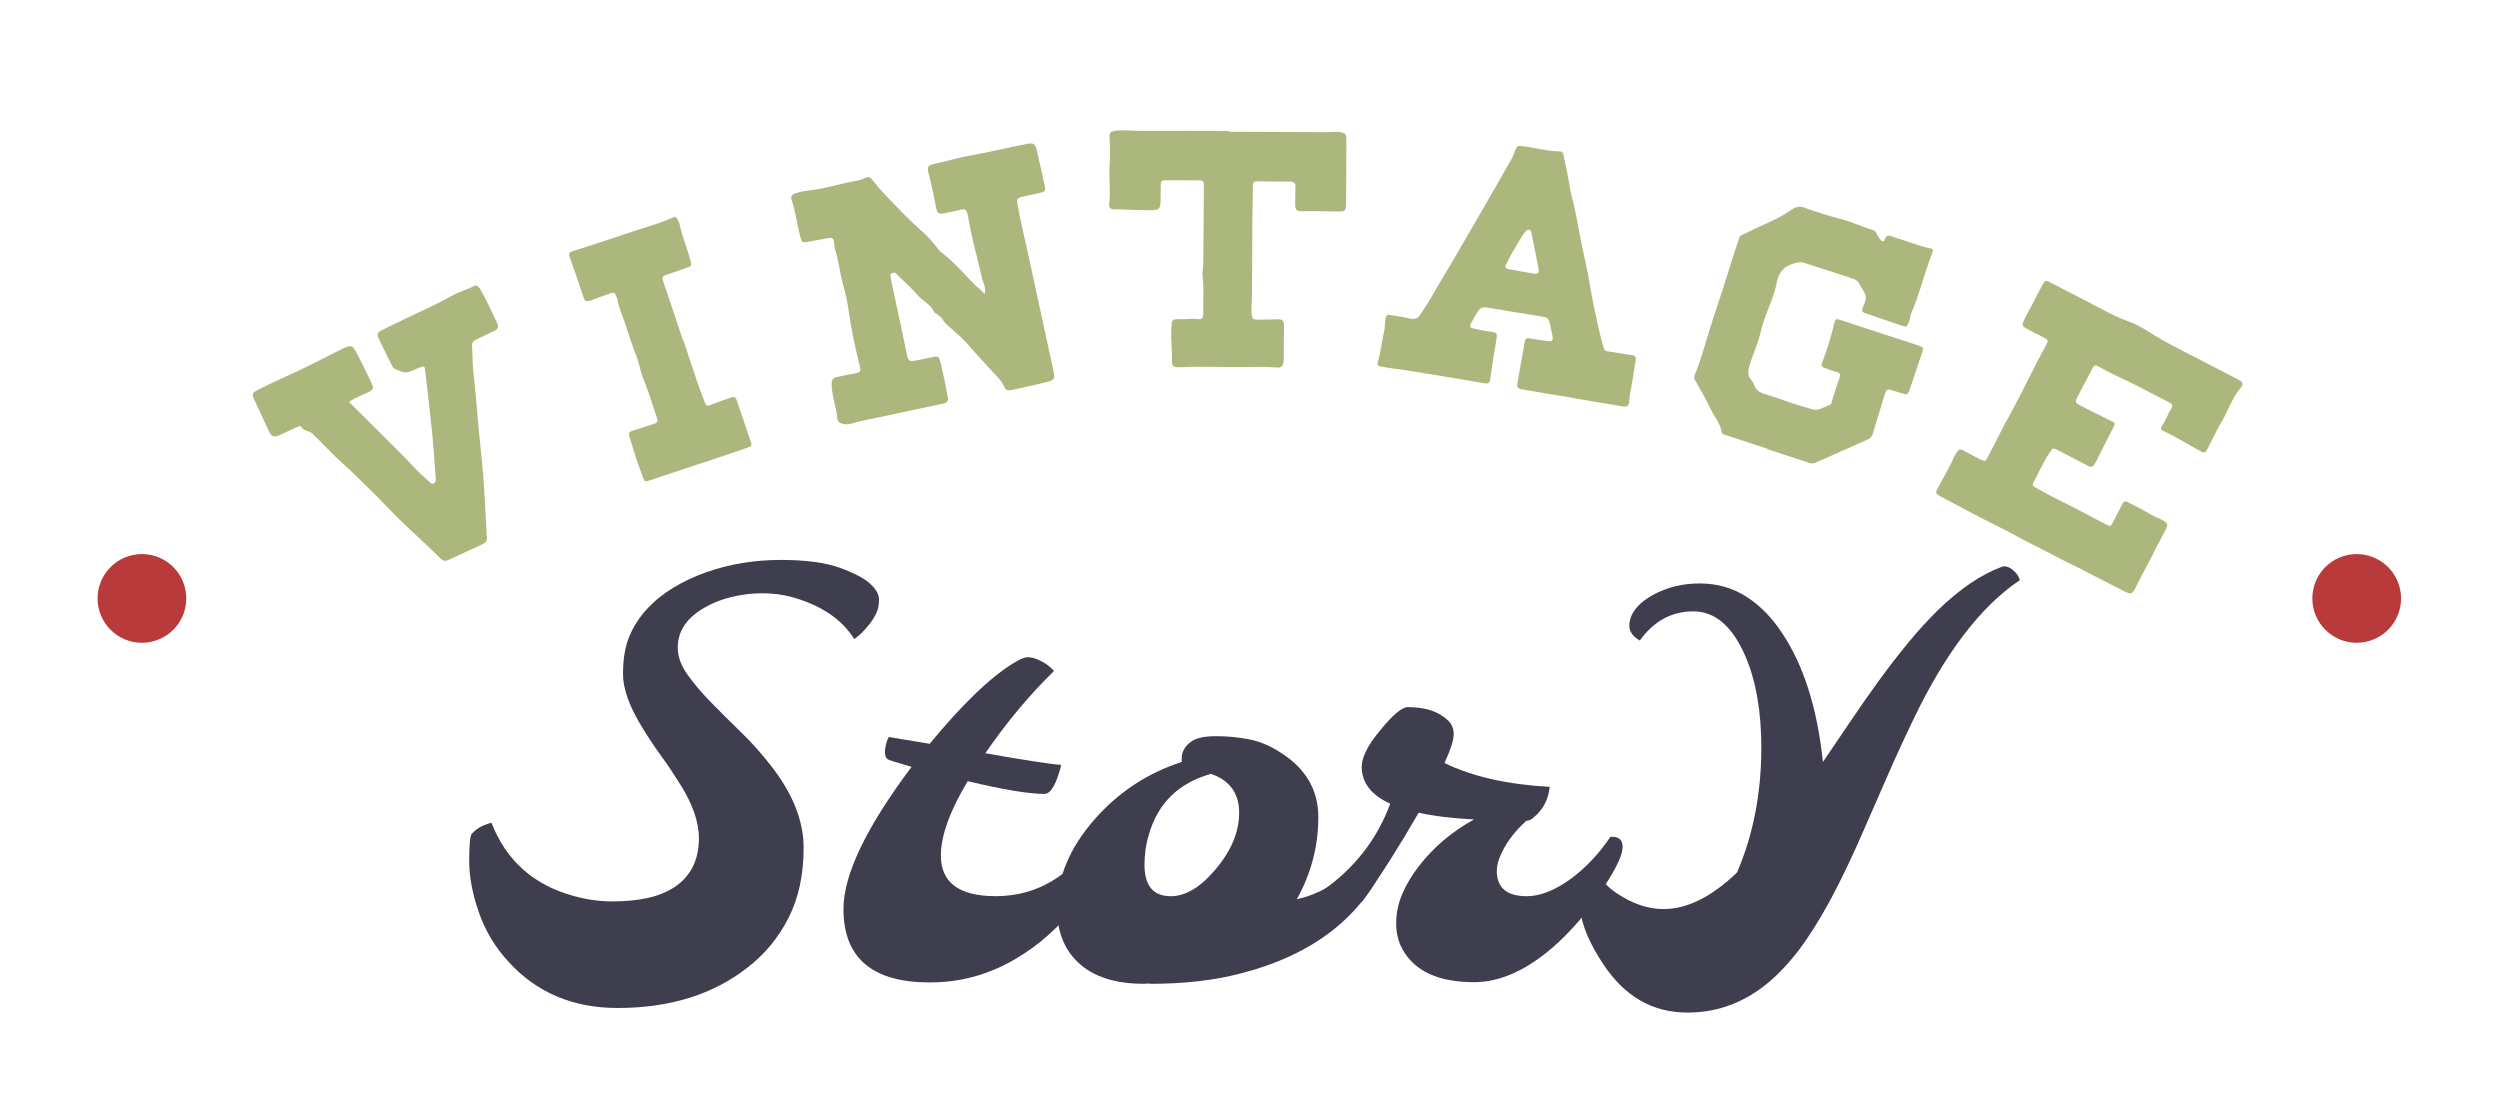 <?xml version="1.0" encoding="UTF-8"?><svg id="Design" xmlns="http://www.w3.org/2000/svg" viewBox="0 0 620.54 274.94"><defs><style>.cls-1{fill:#3e3e4f;}.cls-1,.cls-2,.cls-3{stroke-width:0px;}.cls-2{fill:#acb77e;}.cls-3{fill:#b93a3a;}</style></defs><path class="cls-2" d="m244.36,73.07c.48-1.57-.24-2.65-.54-3.78-.65-2.51-1.17-5.05-1.84-7.55-.78-2.87-1.24-5.8-1.85-8.7-.21-.98-.66-1.23-1.59-.99-1.35.34-2.72.6-4.08.88-1.49.3-1.81.07-2.09-1.34-.55-2.72-1.05-5.45-1.78-8.14-.57-2.13-.38-2.43,1.7-2.87,2.72-.57,5.4-1.41,8.12-1.89,4.86-.87,9.66-2.03,14.5-2.97,1.7-.33,2.08-.01,2.47,1.71.64,2.84,1.3,5.68,1.92,8.52.31,1.41.14,1.64-1.26,1.96-1.42.33-2.84.63-4.26.92-1.25.26-1.44.51-1.23,1.76.74,4.43,1.87,8.78,2.8,13.17,1.25,5.88,2.54,11.75,3.82,17.62.78,3.58,1.57,7.16,2.34,10.74.4,1.85.22,2.23-1.61,2.69-2.88.71-5.77,1.35-8.67,1.97-1.31.28-1.6.09-2.15-1.16-.44-1.01-1.23-1.74-1.95-2.53-2.3-2.5-4.62-4.98-6.83-7.55-1.37-1.6-3.06-2.97-4.64-4.41-.6-.55-1.21-1.02-1.63-1.75-.3-.53-.86-.92-1.33-1.33-.23-.21-.68-.27-.78-.51-.88-2-2.92-2.84-4.25-4.4-1.31-1.53-2.84-2.86-4.28-4.28-.31-.31-.62-.63-.93-.94-.32-.33-.69-.27-1.05-.11-.34.15-.4.46-.35.79.06.44.12.88.21,1.31,1.32,6.18,2.66,12.36,3.94,18.55.21,1,.72,1.27,1.59,1.11,1.37-.24,2.73-.53,4.1-.82,2.07-.44,2.14-.47,2.62,1.5.64,2.64,1.18,5.3,1.68,7.97.27,1.45.04,1.72-1.49,2.05-4.57.99-9.16,1.91-13.73,2.93-2.96.66-5.97,1.12-8.88,2-.52.16-1.09.16-1.67.06-.93-.17-1.53-.58-1.62-1.55-.23-2.83-1.38-5.49-1.38-8.38,0-1.07.35-1.53,1.26-1.74,1.11-.26,2.22-.49,3.34-.71.31-.06.63-.05.93-.12,1.82-.43,1.8-.43,1.36-2.22-1.17-4.77-2.18-9.57-2.83-14.45-.28-2.12-.92-4.19-1.45-6.28-.52-2.08-.78-4.21-1.31-6.3-.29-1.14-.71-2.29-.75-3.51-.02-.73-.47-1.1-1.3-.93-1.6.33-3.21.59-4.82.9-1.77.34-1.86.26-2.3-1.51-.73-2.94-1.12-5.97-2.07-8.86-.29-.88.06-1.39,1.04-1.66.85-.24,1.72-.49,2.59-.57,4.36-.44,8.53-1.82,12.83-2.57.56-.1,1.08-.33,1.6-.56,1.14-.5,1.4-.38,2.18.64,1.57,2.06,3.38,3.91,5.17,5.76,2.11,2.17,4.21,4.35,6.48,6.34,1.77,1.55,3.32,3.25,4.71,5.12.15.21.32.36.52.51,3.16,2.34,5.65,5.38,8.42,8.13.76.75,1.7,1.29,2.38,2.35Z"/><path class="cls-2" d="m515.32,140.65c-2.46-1.11-6.32-3.27-10.28-5.23-3.32-1.64-6.53-3.51-9.86-5.14-4.57-2.24-9.02-4.71-13.52-7.08-1.28-.67-1.3-.86-.63-2.14,1.32-2.55,2.91-4.96,3.97-7.65.18-.46.56-.84.82-1.28.42-.72.92-.68,1.59-.3,1.36.78,2.76,1.5,4.16,2.21,1.1.55,1.24.53,1.85-.63,1.77-3.35,3.41-6.77,5.25-10.08,3.19-5.73,5.91-11.7,9.08-17.44.79-1.42.75-1.52-.73-2.26-1.36-.68-2.71-1.36-4.04-2.09-1.04-.57-1.16-.87-.64-1.97.7-1.48,1.53-2.91,2.29-4.36.79-1.51,1.53-3.05,2.35-4.54.63-1.14.78-1.16,1.91-.57,4.89,2.52,9.79,5.03,14.65,7.6,1.8.95,3.69,1.67,5.57,2.39,1.95.76,3.66,1.91,5.39,2.99,2.48,1.54,5.07,2.85,7.65,4.2,4.42,2.31,8.87,4.57,13.3,6.86,1.28.66,1.52,1.16.68,2.15-2.07,2.45-3,5.51-4.59,8.22-1.34,2.29-2.48,4.69-3.68,7.06-.34.68-.69.95-1.47.53-3.16-1.7-6.18-3.67-9.47-5.14-.53-.24-.73-.69-.31-1.24.98-1.26,1.38-2.84,2.26-4.16.47-.7.51-1.22-.38-1.66-4.19-2.06-8.24-4.39-12.5-6.31-1.52-.69-3.03-1.45-4.49-2.29-1.53-.88-1.6-.86-2.38.63-1.08,2.07-2.16,4.14-3.26,6.2-.86,1.62-.85,1.82.67,2.61,2.45,1.27,4.93,2.49,7.41,3.71,1.16.57,1.18.55.64,1.61-1.42,2.81-2.84,5.61-4.26,8.42-.14.28-.35.53-.5.81-.39.74-.86.71-1.55.34-2.39-1.29-4.82-2.51-7.23-3.76-1.56-.8-1.47-.75-2.46.74-1.37,2.06-2.3,4.35-3.52,6.49-.78,1.38-.73,1.41.73,2.24,2.13,1.21,4.3,2.32,6.51,3.4,3.5,1.71,6.91,3.6,10.37,5.4,1.19.62,1.21.61,1.83-.58.68-1.29,1.34-2.58,2.01-3.88.73-1.42.8-1.48,2.13-.79,1.84.95,3.69,1.88,5.46,2.94.98.59,2.07.88,3.05,1.49.9.56.94,1.03.55,1.83-.92,1.87-1.96,3.67-2.87,5.55-1.36,2.83-2.99,5.53-4.34,8.37-1.26,2.66-1.33,2.66-4,1.31-3.22-1.63-6.41-3.3-11.15-5.74Z"/><path class="cls-2" d="m438.73,111.4c-3.42-1.12-6.85-2.23-10.26-3.37-.45-.15-1.01-.18-1.12-.84-.36-2.12-1.82-3.73-2.7-5.6-1.16-2.45-2.53-4.8-3.88-7.16-.34-.6-.24-1.11-.03-1.62,1.33-3.13,2.23-6.42,3.2-9.66,1.48-4.95,3.26-9.8,4.76-14.75.95-3.13,1.98-6.25,3.01-9.36.14-.43.4-.59.74-.75,2.52-1.18,5.01-2.42,7.56-3.55,1.69-.75,3.24-1.7,4.75-2.74,1.04-.71,2-.88,3.32-.39,3.07,1.13,6.22,2.07,9.4,2.91,2.45.65,4.78,1.85,7.26,2.51.47.13.87.46,1.09.98.2.46.46.9.77,1.3.62.78.99.81,1.32-.05.37-.95.85-.86,1.6-.6,2.08.71,4.18,1.36,6.26,2.06.9.3,1.79.62,2.73.78,1.39.23,1.5.32.96,1.69-1.86,4.76-2.97,9.77-5.03,14.46-.32.74-.31,1.57-.65,2.34-.53,1.18-.46,1.24-1.69.85-1.39-.44-2.76-.92-4.13-1.39-1.67-.57-3.34-1.17-5.02-1.72-.68-.22-.88-.57-.63-1.26.34-.95.94-1.99.79-2.88-.2-1.12-1.09-2.1-1.62-3.18-.34-.7-.89-1.03-1.57-1.25-4.03-1.3-8.07-2.59-12.1-3.92-.77-.26-1.43-.13-2.19.06-2.63.66-4.1,2.03-4.63,4.91-.54,2.94-1.85,5.74-2.89,8.58-.5,1.36-.9,2.78-1.22,4.14-.68,2.9-2.07,5.53-2.78,8.41-.27,1.09-.2,1.95.44,2.82.26.36.63.69.73,1.1.48,1.78,1.85,2.32,3.43,2.77,2.16.61,4.25,1.44,6.39,2.14,1.61.52,3.24,1.01,4.88,1.46,1.48.41,2.65-.61,3.95-1,.84-.26.8-1.21,1.03-1.91.57-1.68,1.1-3.36,1.67-5.04.26-.76.09-1.13-.75-1.33-1.04-.25-2.03-.71-3.05-1.04-.7-.23-.8-.56-.54-1.27,1.22-3.24,2.27-6.54,3.04-9.92.18-.78.4-1.06,1.26-.77,4.43,1.48,8.88,2.91,13.33,4.36,2.04.66,4.08,1.31,6.1,2,1.52.52,1.51.55,1.02,1.99-.99,2.93-1.97,5.87-2.95,8.81-.5,1.49-.66,1.56-2.18,1.07-.84-.27-1.69-.51-2.53-.79-.89-.3-1.25.11-1.49.92-.99,3.32-2.06,6.62-3.03,9.94-.22.76-.64,1.17-1.31,1.46-4.33,1.91-8.66,3.83-12.97,5.77-.59.26-1.06.17-1.63-.02-3.42-1.15-6.85-2.26-10.27-3.38,0-.02.02-.05.02-.07Z"/><path class="cls-2" d="m86.63,99.77c3.15,3.13,6.14,6.09,9.12,9.07,2.32,2.32,4.68,4.59,6.89,7.01,1.24,1.35,2.59,2.55,3.95,3.75.32.28.59.7,1.12.35.43-.28.49-.66.45-1.14-.31-3.83-.53-7.67-.91-11.49-.51-5.13-1.12-10.25-1.72-15.38-.13-1.11-.25-1.13-1.36-.71-.3.11-.59.23-.88.36-2.67,1.16-2.66,1.14-5.2,0-.46-.21-.65-.55-.85-.95-1.06-2.16-2.16-4.3-3.18-6.48-.58-1.23-.41-1.65.82-2.26,2.32-1.16,4.66-2.27,7-3.39,3.57-1.72,7.2-3.31,10.64-5.28,1.59-.91,3.42-1.3,5.03-2.2.66-.37,1.17-.03,1.56.61,1.69,2.76,2.9,5.75,4.33,8.63.42.84.14,1.44-.71,1.84-1.55.73-3.08,1.49-4.62,2.22-.76.36-1,.8-.93,1.76.14,2.06.08,4.12.31,6.19.53,4.62.86,9.27,1.3,13.9.39,4.14.87,8.26,1.19,12.4.33,4.32.52,8.66.77,12.99.01.19,0,.38.02.57.24,2.32.25,2.35-1.77,3.3-2.56,1.21-5.16,2.35-7.72,3.56-.81.38-1.37.23-2-.41-2.8-2.82-5.73-5.5-8.63-8.21-3.21-2.99-6.11-6.31-9.3-9.33-2.1-1.99-4.08-4.11-6.27-6.02-2.65-2.31-4.98-4.98-7.55-7.39-.89-.84-2.37-.64-2.91-1.91-.01-.03-.57.13-.85.26-1.44.65-2.86,1.34-4.31,1.98-1.47.66-2.07.44-2.72-.96-1.17-2.52-2.34-5.04-3.51-7.56-.75-1.61-.73-1.92.81-2.7,2.59-1.31,5.22-2.56,7.88-3.74,4.16-1.84,8.15-4,12.22-6.01,3.21-1.59,3.23-1.66,4.81,1.42,1.13,2.19,2.21,4.41,3.26,6.63.63,1.34.5,1.69-.89,2.35-1.54.72-3.15,1.28-4.68,2.37Z"/><path class="cls-2" d="m305.07,32.7c8.1.04,16.21.08,24.31.11,1.13,0,2.27-.19,3.4.01,1.11.19,1.4.47,1.41,1.61.02,2.28,0,4.56-.02,6.83-.01,3.02-.03,6.04-.05,9.05-.01,2.05-.13,2.22-2.12,2.19-2.84-.04-5.67-.13-8.51-.07-1.78.04-2.04-.31-2.01-2.14.02-1.32.04-2.65.07-3.97.02-.86-.35-1.24-1.25-1.24-2.72.01-5.43,0-8.15-.08-.94-.03-1.17.32-1.17,1.21,0,2.78-.1,5.57-.12,8.35-.04,6.38-.04,12.75-.1,19.13-.01,1.51-.29,3-.05,4.53.13.83.45,1.13,1.17,1.13,1.33,0,2.66-.03,3.99-.06.51,0,1.01-.05,1.52-.05.84,0,1.31.45,1.31,1.29,0,2.9-.03,5.8-.05,8.69,0,.25-.07.5-.09.75-.1.93-.59,1.32-1.53,1.25-3.09-.22-6.19-.14-9.29-.11-4.81.05-9.62-.23-14.43.04-.44.02-.89.03-1.33-.02-.65-.07-1.07-.46-1.06-1.12.03-3.03-.34-6.05-.15-9.08.09-1.49.33-1.78,1.85-1.7,1.52.08,3.02-.22,4.55-.02,1.24.16,1.53-.2,1.5-1.53-.06-3.09.22-6.19-.18-9.28-.12-.98.18-2.01.19-3.01.06-6.32.11-12.63.14-18.95,0-1.63,0-1.64-1.68-1.66-2.53-.03-5.06-.06-7.59-.04-1.33.01-1.4.1-1.44,1.39-.04,1.33.01,2.66-.03,3.98-.06,1.62-.42,2.04-2.05,2.06-2.4.02-4.8-.05-7.2-.15-.63-.03-1.23-.12-1.88-.05-1.2.12-1.77-.36-1.62-1.49.41-3.15-.12-6.3.09-9.46.15-2.23.14-4.53-.02-6.79-.09-1.28.21-1.6,1.58-1.78,1.77-.23,3.54,0,5.3.02,4.3.05,8.6,0,12.91,0,3.29,0,6.58.03,9.87.04,0,.06,0,.11,0,.17Z"/><path class="cls-2" d="m169.62,84.46c1.23,3.7,2.45,7.42,3.71,11.11.51,1.49,1.12,2.93,1.66,4.41.25.68.63.83,1.31.56,1.58-.61,3.16-1.23,4.77-1.74,1.37-.43,1.48-.39,1.93.91,1.19,3.39,2.28,6.81,3.44,10.21.21.63.04.89-.58,1.09-1.92.62-3.82,1.33-5.74,1.97-5.21,1.73-10.42,3.45-15.64,5.18-1.2.4-2.4.79-3.6,1.21-.59.21-.95.07-1.16-.55-.6-1.71-1.27-3.4-1.84-5.12-.58-1.74-1.04-3.52-1.64-5.25-.3-.86-.14-1.26.73-1.52,1.69-.5,3.36-1.08,5.04-1.62,1.23-.4,1.39-.53,1-1.72-1.05-3.24-2.07-6.5-3.35-9.65-.72-1.77-.95-3.65-1.65-5.42-1.13-2.86-2.04-5.81-3.02-8.73-.59-1.76-1.41-3.47-1.71-5.34-.06-.37-.27-.71-.38-1.07-.22-.69-.63-.85-1.31-.6-1.36.51-2.74.98-4.11,1.47-.23.08-.45.24-.68.3-1.5.42-1.6.33-2.12-1.2-1.06-3.17-2.12-6.34-3.24-9.48-.34-.94-.17-1.23.81-1.55,4.86-1.55,9.72-3.11,14.54-4.76,3.27-1.12,6.65-1.97,9.82-3.39,1.1-.49,1.27-.4,1.74.64.16.34.32.7.4,1.07.61,3.04,1.93,5.87,2.63,8.87.3,1.27.3,1.29-.98,1.74-1.67.59-3.34,1.19-5.03,1.72-.85.27-1.07.67-.78,1.53,1.67,4.91,3.29,9.83,4.93,14.74.03,0,.05-.02.08-.03Z"/><path class="cls-2" d="m404.38,99.6c.04-.69.15-1.36.27-2.04.5-2.68.91-5.38,1.36-8.07.12-.71,0-1.21-.88-1.33-2-.28-3.98-.67-5.98-.94-.65-.09-.92-.26-1.12-.94-.95-3.32-1.64-6.7-2.37-10.06-.82-3.75-1.27-7.58-2.15-11.32-1.08-4.61-1.81-9.28-2.81-13.9-.31-1.41-.77-2.78-.99-4.23-.42-2.74-1.07-5.45-1.58-8.18-.11-.58-.31-1.01-.9-1.01-3.3-.04-6.47-1.01-9.73-1.35-.75-.08-1.04.17-1.27.76-.36.88-.66,1.79-1.12,2.61-2.7,4.77-5.44,9.52-8.18,14.27-2.04,3.54-4.1,7.07-6.17,10.6-2.01,3.42-4.07,6.8-6.04,10.24-.66,1.15-1.46,2.2-2.15,3.32-.66,1.08-1.54,1.31-2.75,1.02-1.53-.37-3.1-.57-4.65-.86-.75-.14-1.13,0-1.27.88-.18,1.18-.12,2.38-.42,3.56-.6,2.39-.71,4.88-1.51,7.23-.18.53.01.99.69,1.09.93.14,1.84.37,2.77.47,2.95.32,5.86.87,8.78,1.33,4.79.75,9.58,1.58,14.37,2.41.78.14,1.15-.03,1.28-.88.51-3.48,1.03-6.96,1.64-10.42.18-1.02-.1-1.34-1.07-1.46-1.57-.21-3.12-.51-4.67-.85-.89-.19-1.04-.56-.63-1.31.54-1,1.11-1.98,1.7-2.95.51-.84,1.19-1.15,2.24-.97,4.42.77,8.85,1.46,13.28,2.19,2.01.33,2.04.36,2.51,2.46.16.74.32,1.48.45,2.23.24,1.38.05,1.61-1.29,1.45-1.32-.16-2.63-.4-3.95-.6-1.12-.17-1.42-.32-1.66,1.08-.53,3.18-1.14,6.35-1.69,9.53-.28,1.62-.17,1.78,1.57,2.08,3.99.69,7.99,1.34,11.98,2.01,0,.01,0,.02,0,.03,1.62.27,3.25.54,4.87.81,2.56.43,5.11.88,7.68,1.29,1.11.17,1.52-.17,1.58-1.3Zm-23.6-31.67c-2.05-.33-4.09-.73-6.14-1.09-.54-.09-.96-.27-.98-.85.49-.96.91-1.87,1.4-2.74.9-1.58,1.84-3.15,2.78-4.71.16-.27.35-.53.56-.76.33-.35.59-.92,1.19-.74.47.15.52.65.61,1.09.33,1.66.67,3.33,1,4.99.23,1.17.47,2.34.67,3.52.19,1.15-.06,1.46-1.1,1.29Z"/><path class="cls-1" d="m126.42,238.94c-3.41-3.64-5.92-7.78-7.54-12.42-1.62-4.64-2.42-8.94-2.42-12.89s.21-6.17.64-6.66c.43-.49.91-.92,1.45-1.28.94-.63,2.09-1.12,3.43-1.48,3.68,9.42,10.48,15.48,20.4,18.18,3.19.9,6.41,1.35,9.66,1.35s6.15-.28,8.68-.84c2.54-.56,4.75-1.45,6.63-2.66,4.08-2.69,6.13-6.75,6.13-12.18,0-4.13-1.64-8.73-4.91-13.8-1.39-2.24-2.89-4.48-4.51-6.7-1.62-2.22-3.12-4.48-4.51-6.77-3.28-5.25-4.91-9.75-4.91-13.5s.53-6.87,1.58-9.36c1.05-2.49,2.5-4.73,4.34-6.73,1.84-2,4.01-3.76,6.5-5.28,2.49-1.52,5.19-2.8,8.11-3.84,5.83-2.06,12.03-3.1,18.58-3.1,6.19,0,11.06.64,14.61,1.92,3.54,1.28,6.07,2.59,7.57,3.94,1.5,1.35,2.25,2.67,2.25,3.97s-.2,2.39-.61,3.26c-.4.88-.92,1.74-1.55,2.59-1.35,1.75-2.67,3.07-3.97,3.97-3.1-4.94-8.26-8.41-15.48-10.43-2.33-.63-4.79-.94-7.37-.94s-5.15.31-7.71.94c-2.56.63-4.8,1.53-6.73,2.69-4.35,2.51-6.53,5.79-6.53,9.83,0,2.2.77,4.4,2.32,6.6,1.55,2.2,3.48,4.49,5.79,6.87,2.31,2.38,4.81,4.87,7.51,7.47,2.69,2.6,5.18,5.39,7.47,8.35,5.43,6.91,8.15,13.72,8.15,20.43s-1.26,12.52-3.77,17.44c-2.51,4.91-5.9,9.01-10.17,12.29-8.53,6.69-19.28,10.03-32.25,10.03-10.95,0-19.9-3.75-26.86-11.24Z"/><path class="cls-1" d="m230.83,243.86c-14.32,0-21.47-6.08-21.47-18.24,0-8.48,5.63-20.24,16.9-35.27-1.12-.36-2.15-.67-3.1-.94-.94-.27-1.71-.5-2.29-.71-.58-.2-.94-.53-1.08-.98-.13-.45-.18-.96-.13-1.55.18-1.35.49-2.42.94-3.23l10.17,1.68c7.94-9.65,14.79-16.27,20.53-19.86,1.75-1.08,2.98-1.62,3.7-1.62s1.36.1,1.92.3c.56.2,1.13.46,1.72.77,1.26.67,2.24,1.46,2.96,2.36-6.06,5.92-11.74,12.72-17.03,20.4,10.28,1.8,16.56,2.76,18.85,2.89-1.21,4.8-2.6,7.2-4.17,7.2-3.86,0-10.21-1.05-19.05-3.16-4.44,7.4-6.66,13.55-6.66,18.44,0,6.73,4.53,10.1,13.6,10.1,10.14,0,18.49-4.91,25.04-14.74,2.02-.13,3.03.7,3.03,2.49,0,1.57-.94,3.92-2.83,7.03-1.88,3.12-3.77,5.82-5.65,8.11-1.88,2.29-4.06,4.54-6.53,6.77-2.47,2.22-5.21,4.21-8.21,5.96-6.55,3.86-13.6,5.79-21.14,5.79Z"/><path class="cls-1" d="m285.22,244.12l-1.35.07c-7.09,0-12.5-1.75-16.22-5.25-3.5-3.28-5.25-7.72-5.25-13.33,0-7.72,3.07-15.1,9.22-22.15,5.97-6.82,13.22-11.6,21.74-14.34-.27-2.02.47-3.68,2.22-4.98,1.26-.94,3.33-1.41,6.23-1.41s5.69.27,8.38.81,5.41,1.73,8.15,3.57c5.92,3.9,8.89,9.15,8.89,15.75,0,7.14-1.77,13.91-5.32,20.33,7.72-1.66,14.47-6.82,20.26-15.48,2.02-.13,3.03.7,3.03,2.49,0,.72-.22,1.59-.67,2.63-6.1,14.5-18.31,24.1-36.62,28.81-6.55,1.71-14,2.56-22.35,2.56l-.34-.07Zm-1.14-29.48c0,5.21,2.18,7.81,6.53,7.81,3.68,0,7.38-2.22,11.11-6.66,3.91-4.62,5.86-9.31,5.86-14.07s-2.33-8.06-7-9.63c-8.03,2.24-13.17,7.27-15.42,15.08-.72,2.38-1.08,4.87-1.08,7.47Z"/><path class="cls-1" d="m365.87,203.4c-5.38-.27-9.96-.83-13.73-1.68-4.62,8.03-9.16,15.19-13.6,21.47-.58.94-1.91,1.19-3.97.74-3.68-.81-5.79-1.75-6.33-2.83,7.99-5.61,13.6-12.81,16.83-21.61-4.71-2.15-7.07-5.21-7.07-9.16,0-2.42,1.59-5.52,4.78-9.29,3.01-3.68,5.23-5.52,6.67-5.52,4.4,0,7.74,1.12,10.03,3.37.9.85,1.35,1.99,1.35,3.4s-.76,3.78-2.29,7.1c6.91,3.37,15.62,5.34,26.12,5.92-.31,3.1-1.62,5.61-3.91,7.54-.63.58-1.26.88-1.88.88-3.19,2.87-5.43,5.99-6.73,9.36-.4,1.08-.61,2.11-.61,3.1,0,4.17,2.49,6.26,7.47,6.26,3.37,0,7.09-1.5,11.17-4.51,3.63-2.74,6.82-6.15,9.56-10.23,2.02-.13,3.03.7,3.03,2.49,0,1.53-.93,3.86-2.79,7-1.86,3.14-3.67,5.86-5.42,8.15-1.75,2.29-3.7,4.53-5.86,6.73-2.15,2.2-4.44,4.17-6.87,5.92-5.43,3.86-10.75,5.79-15.95,5.79-8.84,0-14.77-2.74-17.77-8.21-1.03-1.84-1.55-3.98-1.55-6.43s.5-4.86,1.51-7.24c1.01-2.38,2.39-4.69,4.14-6.93,3.59-4.67,8.15-8.53,13.67-11.58Z"/><path class="cls-1" d="m407.03,158.98c-2.29-1.23-3.07-3.02-2.35-5.4.68-2.24,2.54-4.21,5.59-5.9,3.47-1.9,7.34-2.86,11.62-2.86s8.11,1.08,11.52,3.24,6.4,5.21,8.98,9.14c5.33,8,8.7,18.64,10.09,31.93,2.29-3.34,4.58-6.73,6.89-10.16,2.31-3.43,4.64-6.77,7.01-10.03,2.37-3.26,4.77-6.37,7.21-9.33,2.43-2.96,4.9-5.67,7.39-8.12,5.46-5.29,10.75-8.89,15.87-10.79.21-.08.43-.13.67-.13s.52.05.86.16c.34.11.72.33,1.14.67.97.76,1.59,1.63,1.84,2.6-9.65,6.47-18.43,17.94-26.34,34.4-2.29,4.74-4.49,9.53-6.6,14.38-2.12,4.85-4.22,9.66-6.32,14.44-2.09,4.78-4.25,9.34-6.47,13.68-2.22,4.34-4.58,8.36-7.08,12.06-2.5,3.7-5.23,6.93-8.19,9.68-6.31,5.8-13.48,8.7-21.52,8.7-8.68,0-15.66-4.04-20.95-12.12-2.84-4.32-4.62-8.18-5.36-11.58-.74-3.41-1.11-5.6-1.11-6.57s.18-1.65.54-2.03c.36-.38.79-.74,1.3-1.08.89-.59,1.97-1.06,3.24-1.4,1.14,2.33,3.28,4.38,6.41,6.16,3.34,1.95,6.69,2.92,10.03,2.92,5.84,0,11.91-3.02,18.22-9.08,4.02-9.35,6.03-19.68,6.03-30.98,0-8.97-1.31-16.52-3.94-22.66-3.22-7.45-7.52-11.17-12.92-11.17s-9.83,2.41-13.3,7.24Z"/><circle class="cls-3" cx="584.97" cy="148.54" r="11.01"/><circle class="cls-3" cx="35.23" cy="148.54" r="11.01"/></svg>